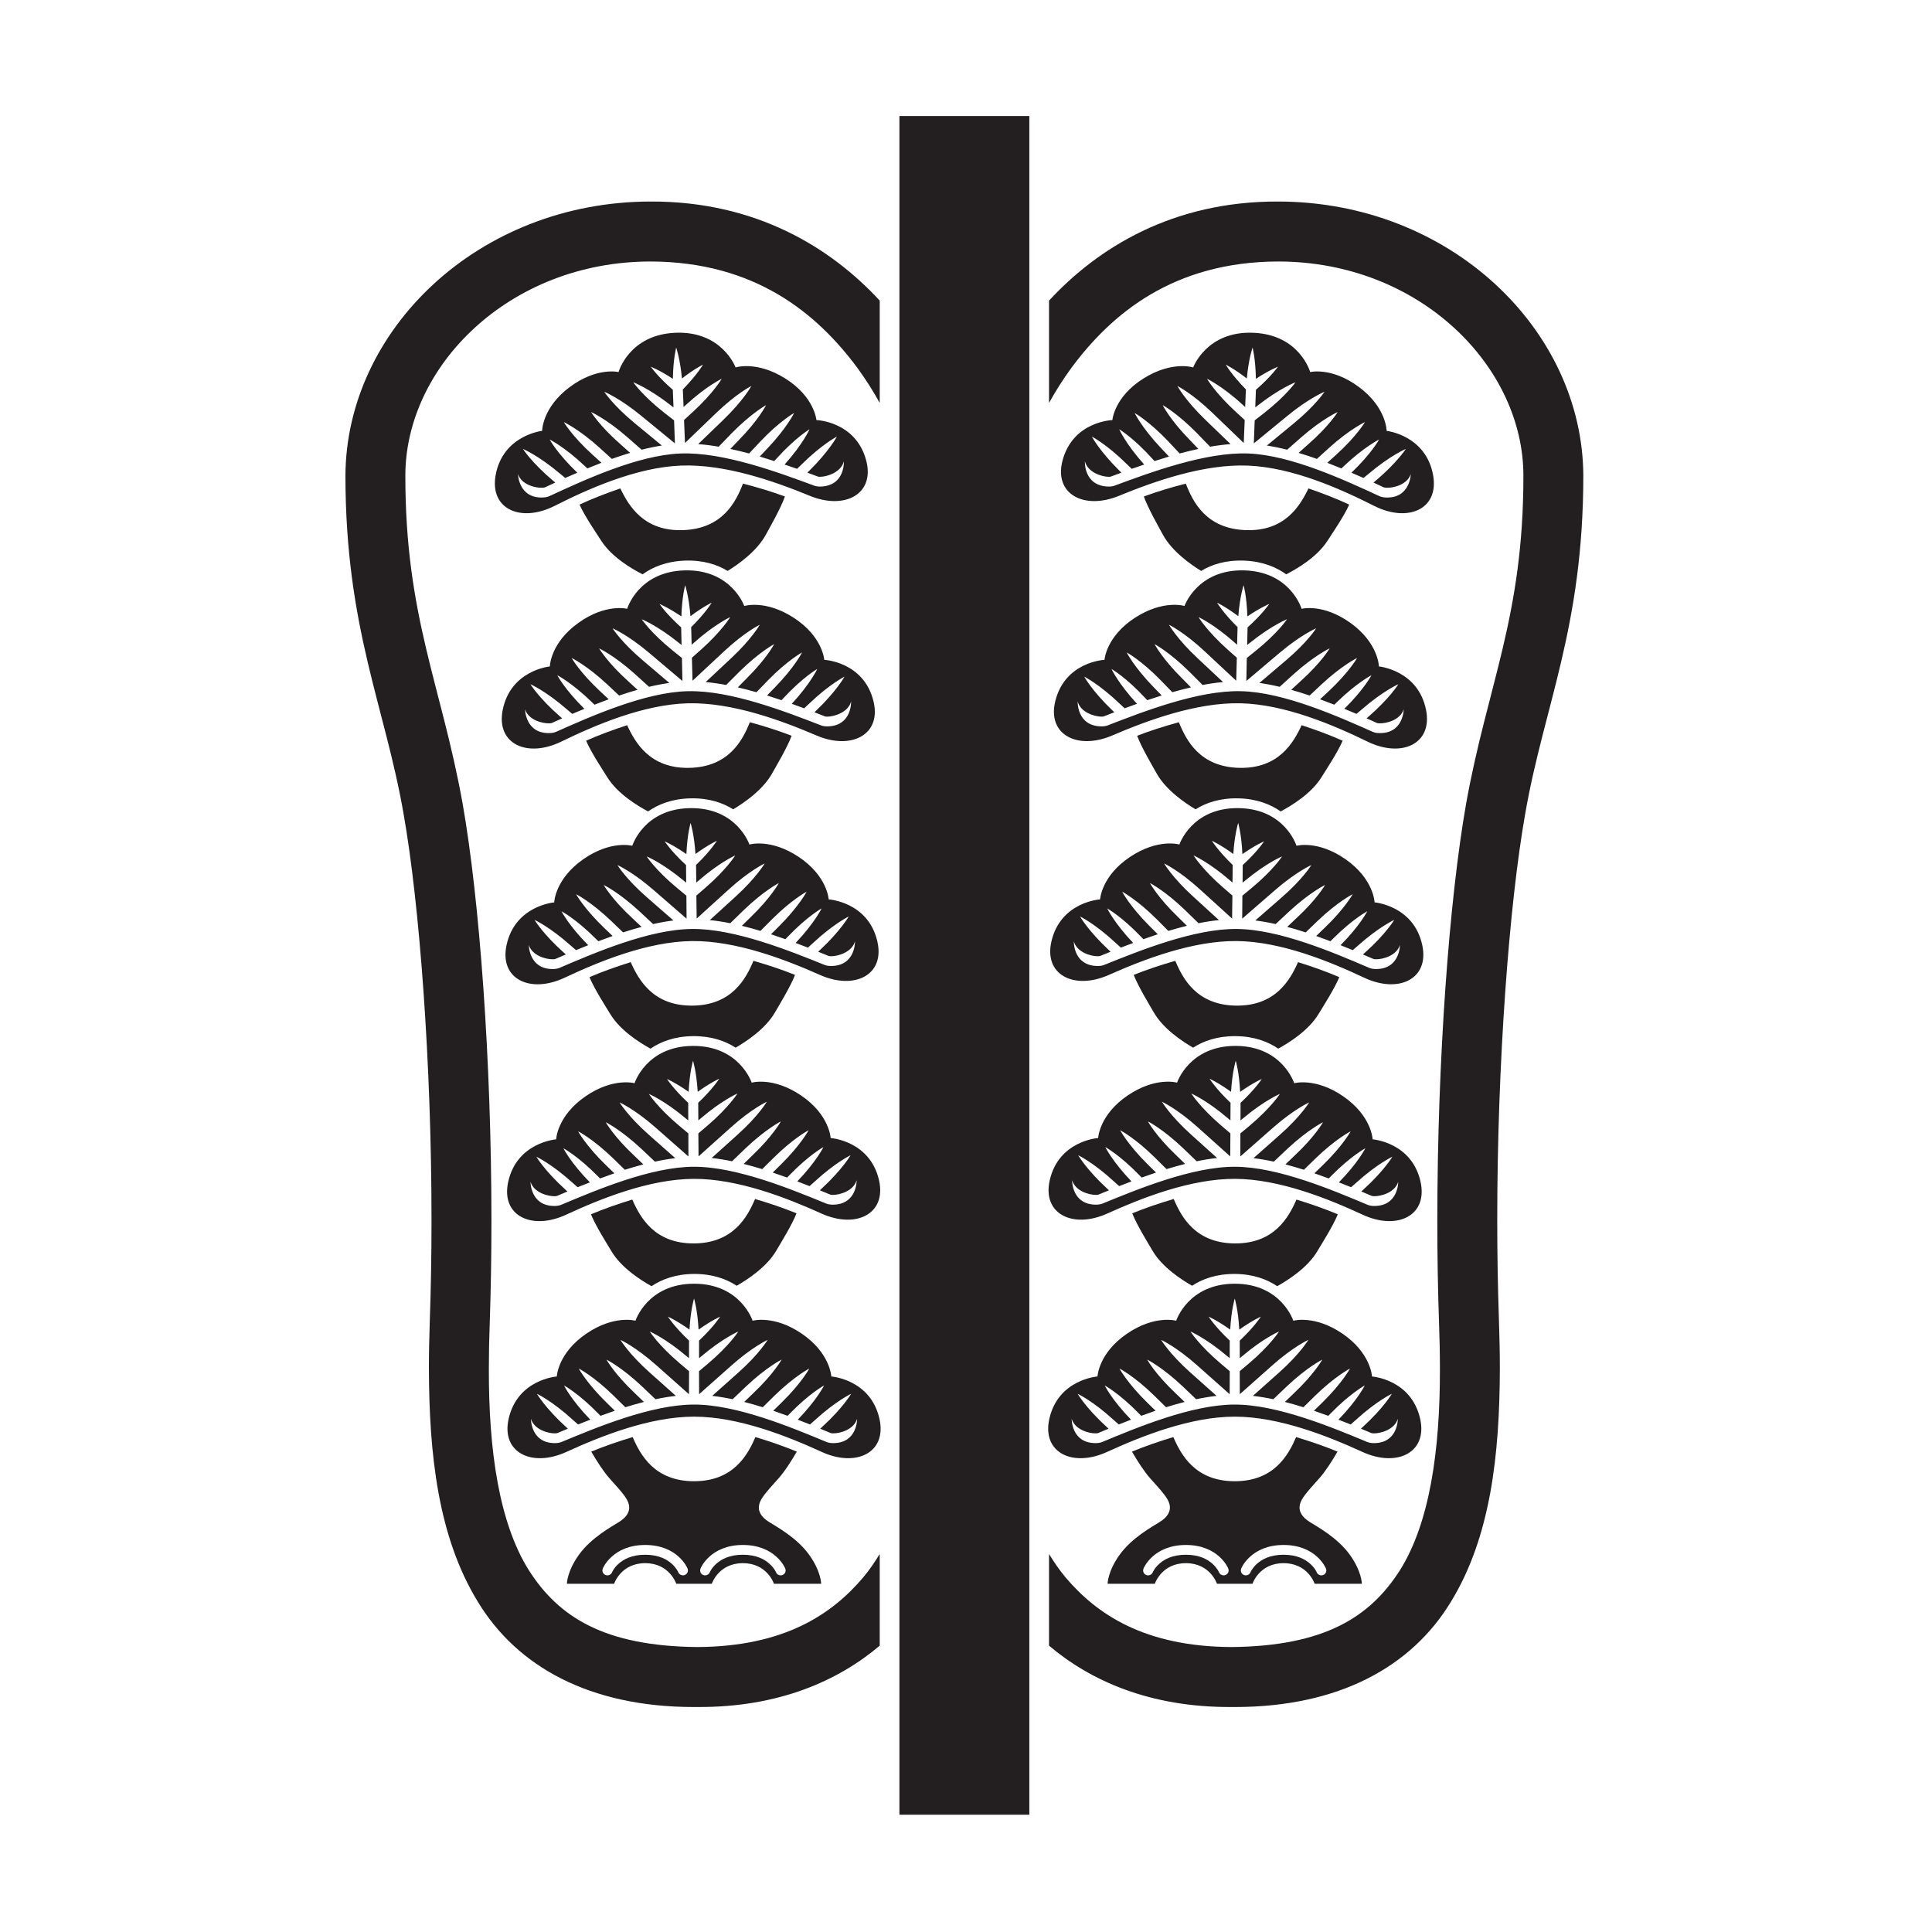 <?xml version="1.0" encoding="UTF-8" standalone="no"?>
<!-- Created with Inkscape (http://www.inkscape.org/) -->

<svg
   version="1.1"
   id="svg59128"
   width="793.701"
   height="793.701"
   viewBox="0 0 793.701 793.701"
   sodipodi:docname="Nakatsu Uchiwa.svg"
   inkscape:version="1.2 (dc2aeda, 2022-05-15)"
   xmlns:inkscape="http://www.inkscape.org/namespaces/inkscape"
   xmlns:sodipodi="http://sodipodi.sourceforge.net/DTD/sodipodi-0.dtd"
   xmlns="http://www.w3.org/2000/svg"
   xmlns:svg="http://www.w3.org/2000/svg">
  <defs
     id="defs59132">
    <clipPath
       clipPathUnits="userSpaceOnUse"
       id="clipPath59582">
      <path
         d="m -256.137,420.635 h 595.276 v -841.89 h -595.276 z"
         id="path59584"
         style="stroke-width:1" />
    </clipPath>
    <clipPath
       clipPathUnits="userSpaceOnUse"
       id="clipPath59588">
      <path
         d="m -232.757,565.785 h 595.276 v -841.89 h -595.276 z"
         id="path59590"
         style="stroke-width:1" />
    </clipPath>
    <clipPath
       clipPathUnits="userSpaceOnUse"
       id="clipPath59594">
      <path
         d="m -256.617,494.172 h 595.276 v -841.89 h -595.276 z"
         id="path59596"
         style="stroke-width:1" />
    </clipPath>
    <clipPath
       clipPathUnits="userSpaceOnUse"
       id="clipPath59600">
      <path
         d="m -271.057,215.624 h 595.276 v -841.89 h -595.276 z"
         id="path59602"
         style="stroke-width:1" />
    </clipPath>
    <clipPath
       clipPathUnits="userSpaceOnUse"
       id="clipPath59606">
      <path
         d="m -256.714,567.645 h 595.276 v -841.89 h -595.276 z"
         id="path59608"
         style="stroke-width:1" />
    </clipPath>
    <clipPath
       clipPathUnits="userSpaceOnUse"
       id="clipPath59612">
      <path
         d="m -226.655,445.801 h 595.276 v -841.89 h -595.276 z"
         id="path59614"
         style="stroke-width:1" />
    </clipPath>
    <clipPath
       clipPathUnits="userSpaceOnUse"
       id="clipPath59618">
      <path
         d="m -226.984,519.159 h 595.276 v -841.89 h -595.276 z"
         id="path59620"
         style="stroke-width:1" />
    </clipPath>
    <clipPath
       clipPathUnits="userSpaceOnUse"
       id="clipPath59624">
      <path
         d="m -255.046,346.808 h 595.276 v -841.89 h -595.276 z"
         id="path59626"
         style="stroke-width:1" />
    </clipPath>
    <clipPath
       clipPathUnits="userSpaceOnUse"
       id="clipPath59630">
      <path
         d="m -225.902,372.364 h 595.276 v -841.89 h -595.276 z"
         id="path59632"
         style="stroke-width:1" />
    </clipPath>
    <clipPath
       clipPathUnits="userSpaceOnUse"
       id="clipPath59636">
      <path
         d="m -252.945,272.914 h 595.276 v -841.89 h -595.276 z"
         id="path59638"
         style="stroke-width:1" />
    </clipPath>
    <clipPath
       clipPathUnits="userSpaceOnUse"
       id="clipPath59642">
      <path
         d="M -224.186,298.907 H 371.09 v -841.89 h -595.276 z"
         id="path59644"
         style="stroke-width:1" />
    </clipPath>
    <clipPath
       clipPathUnits="userSpaceOnUse"
       id="clipPath59648">
      <path
         d="m -323.22,247.154 h 595.276 v -841.89 h -595.276 z"
         id="path59650"
         style="stroke-width:1" />
    </clipPath>
    <clipPath
       clipPathUnits="userSpaceOnUse"
       id="clipPath59654">
      <path
         d="m -407.669,608.293 h 595.276 v -841.89 h -595.276 z"
         id="path59656"
         style="stroke-width:1" />
    </clipPath>
    <clipPath
       clipPathUnits="userSpaceOnUse"
       id="clipPath59660">
      <path
         d="m -423.31,567.645 h 595.276 v -841.89 H -423.31 Z"
         id="path59662"
         style="stroke-width:1" />
    </clipPath>
    <clipPath
       clipPathUnits="userSpaceOnUse"
       id="clipPath59666">
      <path
         d="m -367.3,519.159 h 595.276 v -841.89 h -595.276 z"
         id="path59668"
         style="stroke-width:1" />
    </clipPath>
    <clipPath
       clipPathUnits="userSpaceOnUse"
       id="clipPath59672">
      <path
         d="m -423.415,494.577 h 595.276 v -841.89 h -595.276 z"
         id="path59674"
         style="stroke-width:1" />
    </clipPath>
    <clipPath
       clipPathUnits="userSpaceOnUse"
       id="clipPath59678">
      <path
         d="m -423.888,421.573 h 595.276 v -841.89 H -423.888 Z"
         id="path59680"
         style="stroke-width:1" />
    </clipPath>
    <clipPath
       clipPathUnits="userSpaceOnUse"
       id="clipPath59684">
      <path
         d="m -367.621,445.801 h 595.276 v -841.89 h -595.276 z"
         id="path59686"
         style="stroke-width:1" />
    </clipPath>
    <clipPath
       clipPathUnits="userSpaceOnUse"
       id="clipPath59690">
      <path
         d="m -424.954,348.873 h 595.276 v -841.89 h -595.276 z"
         id="path59692"
         style="stroke-width:1" />
    </clipPath>
    <clipPath
       clipPathUnits="userSpaceOnUse"
       id="clipPath59696">
      <path
         d="m -427.023,276.286 h 595.276 v -841.89 h -595.276 z"
         id="path59698"
         style="stroke-width:1" />
    </clipPath>
    <clipPath
       clipPathUnits="userSpaceOnUse"
       id="clipPath59702">
      <path
         d="m -368.374,372.364 h 595.276 v -841.89 h -595.276 z"
         id="path59704"
         style="stroke-width:1" />
    </clipPath>
    <clipPath
       clipPathUnits="userSpaceOnUse"
       id="clipPath59708">
      <path
         d="m -370.09,298.907 h 595.276 v -841.89 h -595.276 z"
         id="path59710"
         style="stroke-width:1" />
    </clipPath>
  </defs>
  <sodipodi:namedview
     id="namedview59130"
     pagecolor="#ffffff"
     bordercolor="#000000"
     borderopacity="0.25"
     inkscape:showpageshadow="2"
     inkscape:pageopacity="0.0"
     inkscape:pagecheckerboard="0"
     inkscape:deskcolor="#d1d1d1"
     showgrid="false"
     inkscape:zoom="0.21024124"
     inkscape:cx="-470.88764"
     inkscape:cy="561.26002"
     inkscape:window-width="1419"
     inkscape:window-height="456"
     inkscape:window-x="0"
     inkscape:window-y="25"
     inkscape:window-maximized="0"
     inkscape:current-layer="svg59128">
    <inkscape:page
       x="0"
       y="0"
       id="page59134"
       width="793.701"
       height="793.701" />
  </sodipodi:namedview>
  <path
     d="m 361.409,123.499 c -20.055,-21.7 -50.767,-40.831 -94.073,-40.708 -70.907,0.059 -125.18,52.847 -125.426,112.657 0.032,62.58 16.217,94.608 23.902,138.972 6.511,36.858 11.481,102.332 11.46,166.97 0,13.836 -0.224,27.653 -0.705,41.177 -0.224,6.586 -0.364,13.138 -0.364,19.623 0.086,35.538 3.806,69.249 20.097,95.84 16.089,26.581 45.893,43.248 88.803,43.248 0.46,0 0.93,-0.006 1.39,-0.006 33.46,0.188 57.941,-10.825 74.916,-25.208 v -37.656 c -1.988,3.244 -4.18,6.506 -6.82,9.654 -12.743,15.02 -32.295,28.393 -68.096,28.574 -38.292,-0.364 -57,-12.358 -69.24,-31.561 -12.208,-19.461 -16.516,-49.133 -16.42,-82.885 0,-6.139 0.128,-12.391 0.363,-18.751 0.471,-13.838 0.696,-27.95 0.696,-42.049 -0.011,-65.986 -4.907,-131.922 -11.835,-171.246 -8.733,-48.683 -23.57,-76.868 -23.529,-134.696 -0.021,-22.117 10.349,-44.074 28.308,-60.612 17.928,-16.516 43.199,-27.409 72.5,-27.409 42.922,0.133 68.364,21.396 84.912,43.733 3.581,4.907 6.553,9.658 9.161,14.378 z"
     style="fill:#231f20;fill-opacity:1;fill-rule:nonzero;stroke:none"
     id="path59148" />
  <path
     d="m 310.342,590.381 c 0.065,-0.156 -0.075,0.159 0,0 m 11.085,56.677 c -1.048,0.391 -2.233,-0.122 -2.64,-1.164 0,0 -0.63,-1.652 -2.672,-3.464 -2.03,-1.822 -5.334,-3.705 -10.925,-3.716 -5.603,0.011 -8.884,1.894 -10.937,3.716 -1.016,0.904 -1.688,1.823 -2.116,2.484 -0.418,0.664 -0.524,0.98 -0.535,0.98 -0.311,0.807 -1.1,1.294 -1.925,1.294 -0.244,0 -0.491,-0.044 -0.726,-0.13 -1.058,-0.401 -1.582,-1.56 -1.186,-2.592 0.042,-0.314 4.093,-9.78 17.425,-9.76 13.32,-0.02 17.383,9.446 17.424,9.76 0.407,1.022 -0.117,2.191 -1.187,2.592 m -40.13,0 c -0.246,0.086 -0.492,0.13 -0.738,0.13 -0.824,0 -1.604,-0.487 -1.925,-1.294 -0.011,0 -0.107,-0.316 -0.523,-0.98 -0.437,-0.661 -1.112,-1.58 -2.128,-2.484 -2.052,-1.822 -5.333,-3.705 -10.934,-3.716 -5.592,0.011 -8.895,1.894 -10.927,3.716 -2.031,1.812 -2.661,3.464 -2.661,3.464 -0.418,1.042 -1.604,1.555 -2.651,1.164 -1.059,-0.401 -1.593,-1.57 -1.188,-2.592 0.044,-0.314 4.107,-9.78 17.427,-9.76 13.329,-0.02 17.381,9.446 17.434,9.76 0.396,1.032 -0.14,2.191 -1.186,2.592 m 51.024,-8.445 c -5.012,-6.912 -13.224,-11.368 -16.42,-13.377 -3.186,-2.006 -4.671,-4.404 -3.987,-7.243 0.588,-2.459 2.853,-5.013 7.868,-10.588 2.555,-2.833 5.388,-7.308 7.568,-11.051 -5.292,-2.2 -11.107,-4.2 -17.008,-5.973 -3.196,7.36 -9.032,18.136 -25.219,18.136 -16.194,0 -22.032,-10.776 -25.218,-18.136 -0.036,-0.079 -0.02,-0.039 -0.004,0 -5.898,1.776 -11.724,3.773 -17.003,5.973 2.18,3.743 5.013,8.218 7.557,11.051 5.026,5.575 7.28,8.129 7.868,10.588 0.686,2.839 -0.79,5.237 -3.986,7.243 -3.198,2.009 -11.407,6.465 -16.42,13.377 -5.024,6.911 -5.024,12.039 -5.024,12.039 h 19.392 c 0,0 2.736,-8.474 12.774,-8.474 10.027,0 12.763,8.474 12.763,8.474 h 14.592 c 0,0 2.737,-8.474 12.776,-8.474 10.027,0 12.764,8.474 12.764,8.474 h 19.392 c 0,0 0,-5.128 -5.025,-12.039"
     style="fill:#231f20;fill-opacity:1;fill-rule:nonzero;stroke:none"
     id="path59152" />
  <path
     d="m 342.285,592.86 c -0.931,0 -1.797,-0.107 -2.651,-0.432 -14.357,-5.972 -36.956,-15.437 -54.51,-15.407 -17.553,-0.03 -40.163,9.435 -54.519,15.407 -0.856,0.325 -1.71,0.432 -2.652,0.432 -9.994,0 -9.824,-9.979 -9.824,-9.979 1.348,4.474 7.056,5.992 9.824,5.971 0.567,0.011 0.995,-0.091 1.059,-0.135 1.357,-0.554 2.779,-1.164 4.276,-1.784 l -0.759,-0.701 c -8.628,-7.867 -11.952,-13.635 -11.952,-13.635 0,0 6.19,2.88 14.752,10.7 l 2.15,1.904 c 1.592,-0.648 3.345,-1.31 5.034,-1.969 -7.953,-8.213 -10.817,-14.063 -10.817,-14.063 0,0 5.996,3.24 14.079,11.538 l 0.918,0.94 c 1.926,-0.711 3.903,-1.412 5.891,-2.092 l -3.356,-3.286 c -8.351,-8.161 -11.461,-14.042 -11.461,-14.042 0,0 6.073,3.094 14.357,11.193 l 4.777,4.703 c 2.514,-0.787 5.079,-1.518 7.623,-2.175 l -3.677,-3.544 c -8.499,-8.013 -11.706,-13.853 -11.706,-13.853 0,0 6.115,3.002 14.55,10.957 l 5.592,5.328 c 2.81,-0.599 5.612,-1.064 8.369,-1.391 l -10.668,-9.512 c -8.724,-7.761 -12.112,-13.492 -12.112,-13.492 0,0 6.211,2.807 14.869,10.52 l 13.299,11.814 c 0,-2.098 0.032,-5.486 0.032,-9.456 l -3.699,-3.128 c -8.925,-7.552 -12.444,-13.175 -12.444,-13.175 0,0 6.298,2.656 15.148,10.153 l 0.973,0.808 c 0,-2.185 0.011,-4.434 0.011,-6.669 0,-0.183 0.021,-0.365 0.021,-0.541 -6.18,-5.822 -8.681,-9.855 -8.681,-9.855 0,0 3.421,1.479 8.852,5.323 0.46,-8.296 1.871,-12.763 1.871,-12.763 0,0 1.4,4.467 1.86,12.763 5.43,-3.844 8.852,-5.323 8.852,-5.323 0,0 -2.502,4.033 -8.67,9.855 0,0.176 0.01,0.358 0.01,0.541 0,2.235 0.01,4.484 0.01,6.669 l 0.975,-0.808 c 8.849,-7.497 15.148,-10.153 15.148,-10.153 0,0 -3.519,5.623 -12.433,13.175 l -3.71,3.128 c 0,3.97 0.032,7.358 0.032,9.456 l 13.299,-11.814 c 8.659,-7.713 14.871,-10.52 14.871,-10.52 0,0 -3.379,5.731 -12.112,13.492 l -10.659,9.512 c 2.757,0.327 5.559,0.792 8.371,1.391 l 5.59,-5.328 c 8.435,-7.955 14.539,-10.957 14.539,-10.957 0,0 -3.207,5.84 -11.695,13.853 l -3.677,3.544 c 2.544,0.657 5.109,1.388 7.611,2.175 l 4.778,-4.703 c 8.286,-8.099 14.358,-11.193 14.358,-11.193 0,0 -3.111,5.881 -11.45,14.042 l -3.368,3.286 c 1.999,0.68 3.978,1.381 5.891,2.092 l 0.931,-0.94 c 8.069,-8.298 14.066,-11.538 14.066,-11.538 0,0 -2.864,5.85 -10.817,14.063 1.689,0.659 3.441,1.321 5.035,1.969 l 2.149,-1.904 c 8.572,-7.82 14.752,-10.7 14.752,-10.7 0,0 -3.325,5.768 -11.952,13.635 l -0.748,0.701 c 1.485,0.62 2.919,1.23 4.265,1.784 0.064,0.044 0.503,0.146 1.059,0.135 2.768,0.021 8.476,-1.497 9.824,-5.971 0,0 0.171,9.979 -9.824,9.979 m 19.007,-9.979 c -3.646,-16.272 -19.788,-17.393 -19.788,-17.393 0,0 -0.395,-9.6 -12.143,-17.607 -11.46,-7.805 -20.184,-5.297 -20.184,-5.297 0,0 -4.896,-15.211 -24.053,-15.211 -19.156,0 -24.063,15.211 -24.063,15.211 0,0 -8.722,-2.508 -20.184,5.297 -11.748,8.007 -12.144,17.607 -12.144,17.607 0,0 -16.13,1.121 -19.786,17.393 -3.122,13.935 9.589,20.064 23.721,13.596 14.143,-6.466 34.208,-14.489 52.456,-14.489 18.238,0 38.314,8.023 52.446,14.489 14.143,6.468 26.843,0.339 23.722,-13.596"
     style="fill:#231f20;fill-opacity:1;fill-rule:nonzero;stroke:none"
     id="path59156" />
  <path
     d="m 342.156,494.896 c -0.94,0 -1.796,-0.096 -2.661,-0.421 -14.379,-5.896 -37.031,-15.262 -54.584,-15.15 -17.553,0.052 -40.109,9.631 -54.435,15.662 -0.865,0.336 -1.721,0.442 -2.661,0.448 -9.985,0.042 -9.868,-9.938 -9.868,-9.938 1.369,4.475 7.088,5.962 9.857,5.93 0.556,0.005 0.994,-0.091 1.058,-0.135 1.348,-0.571 2.78,-1.185 4.266,-1.805 l -0.76,-0.695 c -8.669,-7.836 -12.016,-13.589 -12.016,-13.589 0,0 6.202,2.86 14.796,10.633 l 2.159,1.891 c 1.593,-0.646 3.347,-1.32 5.036,-1.987 -7.996,-8.172 -10.893,-14.016 -10.893,-14.016 0,0 6.017,3.213 14.132,11.472 l 0.93,0.935 c 1.914,-0.722 3.891,-1.428 5.879,-2.118 l -3.377,-3.27 c -8.382,-8.12 -11.524,-13.983 -11.524,-13.983 0,0 6.093,3.068 14.409,11.123 l 4.8,4.677 c 2.503,-0.792 5.068,-1.539 7.612,-2.208 l -3.7,-3.527 c -8.529,-7.97 -11.759,-13.796 -11.759,-13.796 0,0 6.115,2.976 14.592,10.888 l 5.612,5.302 c 2.812,-0.615 5.614,-1.096 8.372,-1.427 l -10.713,-9.467 c -8.765,-7.724 -12.175,-13.432 -12.175,-13.432 0,0 6.222,2.768 14.923,10.446 l 13.353,11.752 c -0.012,-2.094 0,-5.49 -0.023,-9.46 l -3.709,-3.104 c -8.958,-7.516 -12.506,-13.123 -12.506,-13.123 0,0 6.305,2.631 15.199,10.091 l 0.974,0.797 c -0.011,-2.183 -0.011,-4.437 -0.022,-6.667 0,-0.18 0.022,-0.362 0.022,-0.544 -6.211,-5.794 -8.723,-9.813 -8.723,-9.813 0,0 3.431,1.464 8.872,5.279 0.428,-8.294 1.808,-12.774 1.808,-12.774 0,0 1.421,4.47 1.923,12.759 5.41,-3.876 8.83,-5.365 8.83,-5.365 0,0 -2.49,4.044 -8.628,9.893 0,0.183 0.012,0.363 0.012,0.544 0.011,2.229 0.043,4.485 0.043,6.667 l 0.973,-0.807 c 8.819,-7.541 15.095,-10.232 15.095,-10.232 0,0 -3.485,5.64 -12.369,13.24 l -3.688,3.137 c 0.021,3.972 0.064,7.366 0.074,9.462 l 13.235,-11.878 c 8.628,-7.756 14.827,-10.589 14.827,-10.589 0,0 -3.355,5.743 -12.047,13.549 l -10.616,9.563 c 2.757,0.311 5.559,0.765 8.371,1.355 l 5.569,-5.358 c 8.392,-7.989 14.485,-11.025 14.485,-11.025 0,0 -3.174,5.856 -11.63,13.905 l -3.656,3.566 c 2.544,0.644 5.11,1.365 7.621,2.133 l 4.759,-4.719 c 8.24,-8.136 14.302,-11.262 14.302,-11.262 0,0 -3.089,5.894 -11.385,14.09 l -3.347,3.302 c 2,0.674 3.978,1.365 5.902,2.062 l 0.92,-0.945 c 8.038,-8.333 14.013,-11.599 14.013,-11.599 0,0 -2.832,5.866 -10.753,14.112 1.7,0.656 3.453,1.311 5.045,1.946 l 2.139,-1.914 c 8.53,-7.857 14.709,-10.772 14.709,-10.772 0,0 -3.304,5.784 -11.887,13.702 l -0.758,0.7 c 1.496,0.609 2.928,1.213 4.285,1.762 0.064,0.046 0.493,0.139 1.059,0.128 2.769,0.006 8.466,-1.533 9.792,-6.017 0,0 0.225,9.979 -9.771,10.028 m 18.955,-10.071 c -3.732,-16.254 -19.864,-17.296 -19.864,-17.296 0,0 -0.438,-9.6 -12.23,-17.552 -11.501,-7.753 -20.214,-5.204 -20.214,-5.204 0,0 -4.971,-15.18 -24.128,-15.093 -19.156,0.091 -23.988,15.325 -23.988,15.325 0,0 -8.735,-2.47 -20.151,5.388 -11.716,8.066 -12.058,17.67 -12.058,17.67 0,0 -16.132,1.193 -19.703,17.478 -3.067,13.951 9.675,20.03 23.775,13.486 14.112,-6.532 34.145,-14.647 52.382,-14.73 18.249,-0.086 38.357,7.836 52.521,14.238 14.175,6.402 26.842,0.21 23.658,-13.71"
     style="fill:#231f20;fill-opacity:1;fill-rule:nonzero;stroke:none"
     id="path59160" />
  <path
     d="m 302.646,528.211 c 4.34,-2.469 12.295,-7.643 16.239,-14.377 1.913,-3.276 6.446,-10.568 8.348,-15.374 -5.302,-2.176 -11.128,-4.148 -17.04,-5.889 -0.064,0.153 0.065,-0.163 0,0 -3.154,7.369 -8.936,18.176 -25.132,18.252 -16.186,0.076 -22.076,-10.675 -25.304,-18.019 -0.064,-0.158 0.064,0.156 0,0 -5.89,1.803 -11.706,3.834 -16.976,6.052 1.934,4.795 6.542,12.043 8.488,15.298 4.02,6.718 12.037,11.812 16.398,14.234 4.191,-2.808 9.858,-4.977 17.447,-5.032 7.6,-0.02 13.319,2.082 17.532,4.855"
     style="fill:#231f20;fill-opacity:1;fill-rule:nonzero;stroke:none"
     id="path59164" />
  <path
     d="m 341.516,396.846 c -0.941,0.011 -1.797,-0.081 -2.663,-0.401 -14.421,-5.81 -37.126,-15.031 -54.68,-14.806 -17.553,0.16 -40.045,9.867 -54.337,15.992 -0.856,0.343 -1.71,0.455 -2.652,0.466 -9.984,0.106 -9.93,-9.874 -9.93,-9.874 1.4,4.459 7.129,5.912 9.888,5.864 0.566,0.006 0.994,-0.102 1.058,-0.144 1.347,-0.577 2.768,-1.197 4.255,-1.833 l -0.759,-0.689 c -8.713,-7.772 -12.101,-13.507 -12.101,-13.507 0,0 6.211,2.816 14.869,10.54 l 2.16,1.876 c 1.592,-0.663 3.335,-1.343 5.024,-2.02 -8.049,-8.125 -10.978,-13.945 -10.978,-13.945 0,0 6.029,3.174 14.196,11.385 l 0.941,0.929 c 1.913,-0.733 3.88,-1.449 5.869,-2.153 l -3.4,-3.251 c -8.434,-8.07 -11.609,-13.918 -11.609,-13.918 0,0 6.104,3.03 14.473,11.037 l 4.832,4.649 c 2.502,-0.812 5.058,-1.576 7.602,-2.26 l -3.722,-3.501 c -8.582,-7.915 -11.853,-13.725 -11.853,-13.725 0,0 6.145,2.933 14.667,10.802 l 5.644,5.264 c 2.812,-0.63 5.601,-1.128 8.359,-1.48 l -10.765,-9.396 c -8.82,-7.67 -12.262,-13.364 -12.262,-13.364 0,0 6.244,2.743 14.988,10.36 l 13.427,11.668 c -0.022,-2.094 -0.033,-5.489 -0.076,-9.456 l -3.741,-3.089 c -9.001,-7.451 -12.582,-13.043 -12.582,-13.043 0,0 6.329,2.594 15.265,9.995 l 0.973,0.792 c -0.021,-2.181 -0.032,-4.436 -0.053,-6.665 0,-0.182 0.01,-0.363 0.01,-0.54 -6.242,-5.756 -8.786,-9.759 -8.786,-9.759 0,0 3.442,1.443 8.914,5.227 0.364,-8.302 1.722,-12.786 1.722,-12.786 0,0 1.454,4.454 2.009,12.743 5.377,-3.901 8.788,-5.42 8.788,-5.42 0,0 -2.459,4.063 -8.563,9.953 0,0.176 0.022,0.352 0.022,0.534 0.021,2.234 0.064,4.489 0.085,6.67 l 0.963,-0.812 c 8.765,-7.601 15.03,-10.326 15.03,-10.326 0,0 -3.454,5.666 -12.294,13.314 l -3.667,3.164 c 0.043,3.971 0.107,7.36 0.128,9.456 l 13.171,-11.957 c 8.584,-7.804 14.764,-10.68 14.764,-10.68 0,0 -3.324,5.767 -11.963,13.625 l -10.563,9.632 c 2.759,0.288 5.57,0.726 8.382,1.292 l 5.538,-5.386 c 8.348,-8.044 14.42,-11.119 14.42,-11.119 0,0 -3.142,5.881 -11.545,13.984 l -3.644,3.58 c 2.555,0.632 5.129,1.336 7.643,2.095 l 4.725,-4.756 c 8.199,-8.184 14.239,-11.343 14.239,-11.343 0,0 -3.058,5.912 -11.3,14.164 l -3.324,3.315 c 1.998,0.662 3.976,1.342 5.901,2.03 l 0.919,-0.95 c 7.985,-8.382 13.95,-11.69 13.95,-11.69 0,0 -2.801,5.886 -10.668,14.18 1.699,0.642 3.452,1.283 5.056,1.914 l 2.128,-1.924 c 8.487,-7.911 14.634,-10.862 14.634,-10.862 0,0 -3.26,5.806 -11.802,13.77 l -0.748,0.705 c 1.496,0.599 2.939,1.197 4.298,1.743 0.064,0.037 0.492,0.128 1.058,0.112 2.768,-0.006 8.456,-1.587 9.76,-6.078 0,0 0.278,9.979 -9.717,10.087 m 18.889,-10.183 c -3.816,-16.233 -19.97,-17.174 -19.97,-17.174 0,0 -0.502,-9.594 -12.336,-17.472 -11.546,-7.682 -20.235,-5.079 -20.235,-5.079 0,0 -5.068,-15.159 -24.225,-14.944 -19.157,0.204 -23.893,15.468 -23.893,15.468 0,0 -8.755,-2.416 -20.119,5.517 -11.672,8.135 -11.951,17.734 -11.951,17.734 0,0 -16.132,1.305 -19.594,17.606 -2.972,13.972 9.792,19.966 23.86,13.343 14.068,-6.623 34.048,-14.86 52.295,-15.059 18.239,-0.197 38.4,7.603 52.607,13.915 14.207,6.319 26.843,0.043 23.561,-13.855"
     style="fill:#231f20;fill-opacity:1;fill-rule:nonzero;stroke:none"
     id="path59168" />
  <path
     d="m 302.207,430.401 c 4.341,-2.489 12.251,-7.713 16.153,-14.469 1.903,-3.286 6.382,-10.604 8.254,-15.427 -5.303,-2.143 -11.151,-4.083 -17.072,-5.787 -0.066,0.155 0.064,-0.154 0,0 -3.112,7.391 -8.831,18.232 -25.016,18.41 -16.196,0.174 -22.151,-10.536 -25.422,-17.859 -0.064,-0.155 0.075,0.16 0,0 -5.88,1.839 -11.684,3.9 -16.933,6.159 1.967,4.782 6.607,12 8.585,15.241 4.062,6.693 12.112,11.74 16.484,14.133 4.168,-2.833 9.812,-5.04 17.414,-5.141 7.601,-0.065 13.33,1.997 17.553,4.74"
     style="fill:#231f20;fill-opacity:1;fill-rule:nonzero;stroke:none"
     id="path59172" />
  <path
     d="m 340.061,298.411 c -0.929,0.021 -1.796,-0.059 -2.661,-0.368 -14.496,-5.619 -37.32,-14.54 -54.863,-14.085 -17.553,0.39 -39.928,10.396 -54.134,16.704 -0.844,0.357 -1.7,0.481 -2.64,0.501 -9.986,0.247 -10.06,-9.737 -10.06,-9.737 1.453,4.446 7.194,5.82 9.964,5.734 0.565,-0.005 0.993,-0.112 1.057,-0.156 1.337,-0.592 2.748,-1.238 4.223,-1.892 l -0.77,-0.682 c -8.809,-7.656 -12.272,-13.343 -12.272,-13.343 0,0 6.254,2.737 15.008,10.344 l 2.182,1.848 c 1.581,-0.683 3.325,-1.384 4.992,-2.089 -8.146,-8.018 -11.15,-13.796 -11.15,-13.796 0,0 6.072,3.094 14.347,11.193 l 0.951,0.913 c 1.892,-0.748 3.858,-1.502 5.826,-2.224 l -3.432,-3.206 c -8.541,-7.959 -11.79,-13.759 -11.79,-13.759 0,0 6.146,2.94 14.622,10.84 l 4.886,4.587 c 2.492,-0.846 5.036,-1.642 7.569,-2.358 l -3.763,-3.458 c -8.692,-7.799 -12.037,-13.566 -12.037,-13.566 0,0 6.179,2.855 14.805,10.606 l 5.72,5.194 c 2.802,-0.673 5.591,-1.202 8.339,-1.593 l -10.893,-9.257 c -8.916,-7.547 -12.434,-13.192 -12.434,-13.192 0,0 6.276,2.657 15.116,10.156 l 13.587,11.492 c -0.054,-2.096 -0.107,-5.484 -0.203,-9.456 l -3.773,-3.035 c -9.097,-7.34 -12.753,-12.877 -12.753,-12.877 0,0 6.349,2.501 15.382,9.793 l 0.995,0.78 c -0.054,-2.181 -0.098,-4.437 -0.151,-6.667 0,-0.181 0.012,-0.368 0,-0.538 -6.307,-5.678 -8.904,-9.643 -8.904,-9.643 0,0 3.452,1.389 8.98,5.104 0.256,-8.3 1.56,-12.801 1.56,-12.801 0,0 1.508,4.426 2.171,12.71 5.324,-3.976 8.722,-5.537 8.722,-5.537 0,0 -2.405,4.095 -8.444,10.06 0.011,0.181 0.031,0.363 0.031,0.544 0.053,2.235 0.119,4.48 0.172,6.665 l 0.951,-0.828 c 8.67,-7.712 14.902,-10.518 14.902,-10.518 0,0 -3.389,5.708 -12.122,13.48 l -3.624,3.206 c 0.096,3.967 0.202,7.36 0.257,9.456 l 13.008,-12.133 c 8.479,-7.916 14.615,-10.867 14.615,-10.867 0,0 -3.239,5.806 -11.78,13.775 l -10.435,9.765 c 2.768,0.262 5.581,0.658 8.403,1.192 l 5.462,-5.462 c 8.243,-8.152 14.272,-11.306 14.272,-11.306 0,0 -3.057,5.918 -11.364,14.127 l -3.581,3.64 c 2.555,0.588 5.143,1.261 7.665,1.984 l 4.66,-4.816 c 8.083,-8.296 14.08,-11.536 14.08,-11.536 0,0 -2.961,5.955 -11.106,14.315 l -3.283,3.368 c 2.011,0.63 3.999,1.282 5.933,1.946 l 0.91,-0.962 c 7.866,-8.49 13.789,-11.867 13.789,-11.867 0,0 -2.725,5.912 -10.476,14.315 1.7,0.62 3.475,1.24 5.077,1.849 l 2.107,-1.956 c 8.38,-8.019 14.484,-11.055 14.484,-11.055 0,0 -3.185,5.848 -11.609,13.919 l -0.747,0.721 c 1.505,0.584 2.949,1.16 4.317,1.684 0.066,0.043 0.503,0.13 1.059,0.107 2.769,-0.048 8.445,-1.699 9.684,-6.211 0,0 0.407,9.974 -9.588,10.215 m 18.761,-10.439 c -4.041,-16.174 -20.193,-16.901 -20.193,-16.901 0,0 -0.631,-9.595 -12.572,-17.308 -11.641,-7.536 -20.301,-4.811 -20.301,-4.811 0,0 -5.27,-15.094 -24.416,-14.634 -19.157,0.47 -23.689,15.789 -23.689,15.789 0,0 -8.787,-2.299 -20.044,5.784 -11.567,8.284 -11.716,17.895 -11.716,17.895 0,0 -16.11,1.508 -19.371,17.864 -2.78,14.004 10.069,19.83 24.041,13.02 13.983,-6.804 33.846,-15.308 52.093,-15.746 18.239,-0.438 38.496,7.098 52.778,13.223 14.293,6.125 26.854,-0.311 23.39,-14.175"
     style="fill:#231f20;fill-opacity:1;fill-rule:nonzero;stroke:none"
     id="path59176" />
  <path
     d="m 301.203,332.485 c 4.297,-2.555 12.143,-7.879 15.96,-14.688 1.86,-3.308 6.243,-10.684 8.049,-15.532 -5.333,-2.069 -11.204,-3.935 -17.146,-5.56 -0.064,0.161 0.064,-0.16 0,0 -3.015,7.429 -8.586,18.345 -24.78,18.741 -16.186,0.384 -22.279,-10.248 -25.646,-17.522 -0.074,-0.16 0.074,0.149 0,0 -5.858,1.909 -11.632,4.052 -16.858,6.377 2.03,4.752 6.777,11.909 8.786,15.132 4.159,6.637 12.262,11.572 16.678,13.913 4.125,-2.892 9.749,-5.18 17.34,-5.372 7.6,-0.172 13.35,1.816 17.617,4.511"
     style="fill:#231f20;fill-opacity:1;fill-rule:nonzero;stroke:none"
     id="path59180" />
  <path
     d="m 337.26,199.885 c -0.94,0.032 -1.805,-0.032 -2.672,-0.332 -14.581,-5.397 -37.545,-13.96 -55.076,-13.244 -17.542,0.663 -39.757,11.011 -53.878,17.537 -0.834,0.358 -1.69,0.496 -2.63,0.535 -9.985,0.395 -10.209,-9.584 -10.209,-9.584 1.519,4.425 7.291,5.713 10.048,5.58 0.567,-0.011 0.995,-0.123 1.059,-0.171 1.326,-0.609 2.737,-1.282 4.201,-1.957 l -0.78,-0.663 c -8.937,-7.525 -12.487,-13.158 -12.487,-13.158 0,0 6.298,2.64 15.17,10.112 l 2.213,1.817 c 1.571,-0.705 3.292,-1.432 4.96,-2.159 -8.275,-7.9 -11.363,-13.63 -11.363,-13.63 0,0 6.124,2.998 14.516,10.968 l 0.963,0.904 c 1.892,-0.78 3.837,-1.562 5.793,-2.315 l -3.485,-3.153 c -8.648,-7.826 -11.993,-13.576 -11.993,-13.576 0,0 6.189,2.848 14.784,10.614 l 4.96,4.512 c 2.469,-0.877 5.014,-1.721 7.525,-2.47 l -3.816,-3.404 c -8.797,-7.671 -12.229,-13.379 -12.229,-13.379 0,0 6.221,2.763 14.956,10.38 l 5.804,5.104 c 2.78,-0.711 5.558,-1.288 8.306,-1.716 l -11.032,-9.092 c -9.022,-7.413 -12.636,-13.004 -12.636,-13.004 0,0 6.318,2.56 15.276,9.925 l 13.759,11.284 c -0.086,-2.096 -0.192,-5.489 -0.342,-9.456 l -3.828,-2.972 c -9.203,-7.198 -12.946,-12.677 -12.946,-12.677 0,0 6.393,2.399 15.533,9.551 l 1.005,0.764 c -0.085,-2.186 -0.16,-4.431 -0.257,-6.659 0,-0.181 0.011,-0.369 0,-0.54 -6.402,-5.575 -9.054,-9.509 -9.054,-9.509 0,0 3.475,1.342 9.054,4.97 0.14,-8.31 1.359,-12.821 1.359,-12.821 0,0 1.581,4.404 2.372,12.677 5.27,-4.057 8.638,-5.67 8.638,-5.67 0,0 -2.352,4.132 -8.285,10.188 0,0.176 0.021,0.357 0.032,0.538 0.087,2.235 0.193,4.48 0.277,6.671 l 0.942,-0.844 c 8.552,-7.852 14.73,-10.749 14.73,-10.749 0,0 -3.292,5.757 -11.908,13.657 l -3.57,3.271 c 0.149,3.966 0.309,7.354 0.396,9.445 l 12.817,-12.331 c 8.36,-8.045 14.453,-11.092 14.453,-11.092 0,0 -3.153,5.854 -11.566,13.956 l -10.286,9.931 c 2.77,0.215 5.582,0.568 8.415,1.059 l 5.376,-5.548 c 8.115,-8.274 14.101,-11.524 14.101,-11.524 0,0 -2.972,5.965 -11.138,14.304 l -3.54,3.693 c 2.566,0.551 5.164,1.181 7.697,1.865 l 4.587,-4.885 c 7.964,-8.419 13.908,-11.749 13.908,-11.749 0,0 -2.876,5.998 -10.894,14.48 l -3.228,3.416 c 2.02,0.598 4.019,1.229 5.964,1.86 l 0.888,-0.974 c 7.751,-8.61 13.608,-12.089 13.608,-12.089 0,0 -2.629,5.964 -10.25,14.484 1.709,0.593 3.484,1.187 5.109,1.764 l 2.064,-1.983 c 8.263,-8.152 14.324,-11.272 14.324,-11.272 0,0 -3.1,5.89 -11.407,14.099 l -0.726,0.728 c 1.517,0.556 2.961,1.112 4.34,1.613 0.064,0.043 0.502,0.123 1.069,0.087 2.757,-0.087 8.412,-1.828 9.577,-6.351 0,0 0.567,9.964 -9.417,10.359 m 18.589,-10.723 c -4.285,-16.109 -20.449,-16.59 -20.449,-16.59 0,0 -0.78,-9.583 -12.839,-17.115 -11.748,-7.355 -20.365,-4.505 -20.365,-4.505 0,0 -5.505,-15.004 -24.641,-14.251 -19.145,0.755 -23.443,16.148 -23.443,16.148 0,0 -8.809,-2.16 -19.958,6.088 -11.428,8.461 -11.439,18.072 -11.439,18.072 0,0 -16.077,1.752 -19.092,18.152 -2.565,14.047 10.369,19.68 24.235,12.656 13.874,-7.023 33.609,-15.821 51.846,-16.543 18.237,-0.716 38.603,6.506 52.98,12.416 14.38,5.907 26.832,-0.726 23.165,-14.528"
     style="fill:#231f20;fill-opacity:1;fill-rule:nonzero;stroke:none"
     id="path59184" />
  <path
     d="m 298.915,234.543 c 4.267,-2.609 12.027,-8.06 15.736,-14.923 1.807,-3.341 6.083,-10.781 7.804,-15.656 -5.356,-1.989 -11.257,-3.757 -17.221,-5.292 -0.064,0.155 0.064,-0.165 0,0 -2.898,7.467 -8.307,18.479 -24.492,19.108 -16.175,0.643 -22.428,-9.904 -25.903,-17.13 -0.085,-0.15 0.064,0.154 0,0 -5.825,2.004 -11.577,4.233 -16.761,6.644 2.105,4.72 6.958,11.797 9.01,14.988 4.255,6.58 12.444,11.39 16.892,13.661 4.083,-2.951 9.663,-5.323 17.252,-5.633 7.592,-0.283 13.375,1.614 17.683,4.233"
     style="fill:#231f20;fill-opacity:1;fill-rule:nonzero;stroke:none"
     id="path59188" />
  <path
     d="m 422.867,47.669 h -53.365 v 697.849 h 53.365 z"
     style="fill:#231f20;fill-opacity:1;fill-rule:nonzero;stroke:none;stroke-width:1.333"
     id="path59190" />
  <path
     d="m 430.96,165.538 c 2.619,-4.72 5.58,-9.472 9.161,-14.379 16.548,-22.337 41.991,-43.598 84.912,-43.732 29.3,0 54.572,10.892 72.511,27.41 17.948,16.536 28.317,38.494 28.296,60.612 0.042,57.827 -14.796,86.011 -23.528,134.695 -6.928,39.324 -11.824,105.259 -11.835,171.246 0,14.099 0.225,28.211 0.705,42.05 0.226,6.358 0.363,12.612 0.363,18.749 0.087,33.753 -4.211,63.425 -16.419,82.885 -12.25,19.204 -30.958,31.199 -69.25,31.563 -35.801,-0.183 -55.353,-13.555 -68.096,-28.575 -2.629,-3.149 -4.832,-6.409 -6.82,-9.655 v 37.658 c 16.975,14.382 41.456,25.394 74.916,25.208 0.47,0 0.93,0.005 1.389,0.005 42.911,0 72.715,-16.667 88.803,-43.248 16.292,-26.59 20.012,-60.301 20.097,-95.841 0,-6.484 -0.139,-13.036 -0.363,-19.623 -0.47,-13.522 -0.705,-27.34 -0.705,-41.176 -0.021,-64.638 4.948,-130.111 11.469,-166.97 7.676,-44.364 23.861,-76.392 23.893,-138.971 C 650.213,135.638 595.94,82.85 525.033,82.792 481.737,82.669 451.015,101.798 430.96,123.499 Z"
     style="fill:#231f20;fill-opacity:1;fill-rule:nonzero;stroke:none"
     id="path59194" />
  <path
     d="m 543.559,647.058 c -1.048,0.391 -2.235,-0.123 -2.64,-1.164 0,0 -0.632,-1.651 -2.673,-3.464 -2.032,-1.823 -5.335,-3.705 -10.926,-3.716 -5.601,0.011 -8.884,1.893 -10.936,3.716 -1.016,0.904 -1.688,1.823 -2.117,2.485 -0.416,0.664 -0.523,0.979 -0.533,0.979 -0.311,0.807 -1.102,1.295 -1.926,1.295 -0.245,0 -0.492,-0.046 -0.725,-0.131 -1.059,-0.401 -1.583,-1.56 -1.188,-2.591 0.043,-0.316 4.095,-9.781 17.425,-9.761 13.32,-0.02 17.382,9.445 17.426,9.761 0.405,1.02 -0.118,2.19 -1.187,2.591 m -40.132,0 c -0.245,0.085 -0.491,0.131 -0.736,0.131 -0.824,0 -1.604,-0.488 -1.925,-1.295 -0.011,0 -0.107,-0.315 -0.523,-0.979 -0.439,-0.662 -1.112,-1.581 -2.128,-2.485 -2.052,-1.823 -5.335,-3.705 -10.936,-3.716 -5.592,0.011 -8.895,1.893 -10.925,3.716 -2.031,1.813 -2.663,3.464 -2.663,3.464 -0.416,1.041 -1.602,1.555 -2.65,1.164 -1.059,-0.401 -1.592,-1.571 -1.187,-2.591 0.044,-0.316 4.105,-9.781 17.425,-9.761 13.331,-0.02 17.383,9.445 17.436,9.761 0.395,1.031 -0.14,2.19 -1.188,2.591 m 51.025,-8.445 c -5.014,-6.912 -13.224,-11.367 -16.421,-13.378 -3.185,-2.005 -4.671,-4.404 -3.987,-7.242 0.588,-2.459 2.855,-5.014 7.868,-10.588 2.555,-2.834 5.388,-7.308 7.568,-11.05 -5.29,-2.201 -11.106,-4.201 -17.006,-5.974 -3.198,7.36 -9.035,18.136 -25.22,18.136 -16.195,0 -22.031,-10.776 -25.218,-18.136 -0.036,-0.078 -0.02,-0.039 -0.004,0 -5.898,1.776 -11.723,3.773 -17.002,5.974 2.18,3.742 5.012,8.216 7.557,11.05 5.024,5.574 7.279,8.129 7.868,10.588 0.684,2.838 -0.792,5.237 -3.986,7.242 -3.198,2.011 -11.407,6.466 -16.422,13.378 -5.024,6.912 -5.024,12.038 -5.024,12.038 h 19.392 c 0,0 2.736,-8.473 12.775,-8.473 10.026,0 12.764,8.473 12.764,8.473 h 14.592 c 0,0 2.736,-8.473 12.774,-8.473 10.028,0 12.764,8.473 12.764,8.473 h 19.392 c 0,0 0,-5.126 -5.024,-12.038 m -21.978,-48.232 c 0.062,-0.156 -0.076,0.158 0,0"
     style="fill:#231f20;fill-opacity:1;fill-rule:nonzero;stroke:none"
     id="path59198" />
  <path
     d="m 564.414,592.86 c -0.929,0 -1.796,-0.107 -2.651,-0.432 -14.357,-5.972 -36.956,-15.437 -54.509,-15.407 -17.552,-0.03 -40.161,9.435 -54.52,15.407 -0.853,0.325 -1.709,0.432 -2.65,0.432 -9.995,0 -9.824,-9.979 -9.824,-9.979 1.348,4.474 7.056,5.992 9.824,5.971 0.568,0.011 0.994,-0.091 1.058,-0.135 1.358,-0.554 2.78,-1.164 4.276,-1.784 l -0.758,-0.701 c -8.627,-7.867 -11.952,-13.635 -11.952,-13.635 0,0 6.189,2.88 14.752,10.7 l 2.149,1.904 c 1.593,-0.648 3.345,-1.31 5.035,-1.969 -7.954,-8.213 -10.818,-14.063 -10.818,-14.063 0,0 5.998,3.24 14.078,11.538 l 0.921,0.94 c 1.923,-0.711 3.9,-1.412 5.889,-2.092 l -3.357,-3.286 c -8.349,-8.161 -11.46,-14.042 -11.46,-14.042 0,0 6.072,3.094 14.357,11.193 l 4.779,4.703 c 2.512,-0.787 5.077,-1.518 7.623,-2.175 l -3.678,-3.544 c -8.498,-8.013 -11.705,-13.853 -11.705,-13.853 0,0 6.113,3.002 14.548,10.957 l 5.591,5.328 c 2.81,-0.599 5.613,-1.064 8.37,-1.391 l -10.669,-9.512 c -8.723,-7.761 -12.112,-13.492 -12.112,-13.492 0,0 6.212,2.807 14.871,10.52 l 13.298,11.814 c 0,-2.098 0.032,-5.486 0.032,-9.456 l -3.7,-3.128 c -8.925,-7.552 -12.442,-13.175 -12.442,-13.175 0,0 6.297,2.656 15.149,10.153 l 0.972,0.808 c 0,-2.185 0.01,-4.434 0.01,-6.669 0,-0.183 0.022,-0.365 0.022,-0.541 -6.179,-5.822 -8.68,-9.855 -8.68,-9.855 0,0 3.42,1.479 8.852,5.323 0.458,-8.296 1.869,-12.763 1.869,-12.763 0,0 1.401,4.467 1.86,12.763 5.432,-3.844 8.852,-5.323 8.852,-5.323 0,0 -2.501,4.033 -8.669,9.855 0,0.176 0.01,0.358 0.01,0.541 0,2.235 0.011,4.484 0.011,6.669 l 0.972,-0.808 c 8.852,-7.497 15.149,-10.153 15.149,-10.153 0,0 -3.517,5.623 -12.434,13.175 l -3.708,3.128 c 0,3.97 0.032,7.358 0.032,9.456 l 13.297,-11.814 c 8.66,-7.713 14.871,-10.52 14.871,-10.52 0,0 -3.379,5.731 -12.111,13.492 l -10.66,9.512 c 2.759,0.327 5.559,0.792 8.372,1.391 l 5.591,-5.328 c 8.433,-7.955 14.537,-10.957 14.537,-10.957 0,0 -3.207,5.84 -11.695,13.853 l -3.677,3.544 c 2.544,0.657 5.111,1.388 7.612,2.175 l 4.779,-4.703 c 8.284,-8.099 14.357,-11.193 14.357,-11.193 0,0 -3.112,5.881 -11.449,14.042 l -3.368,3.286 c 1.998,0.68 3.977,1.381 5.889,2.092 l 0.931,-0.94 c 8.07,-8.298 14.068,-11.538 14.068,-11.538 0,0 -2.864,5.85 -10.819,14.063 1.691,0.659 3.443,1.321 5.035,1.969 l 2.149,-1.904 c 8.573,-7.82 14.752,-10.7 14.752,-10.7 0,0 -3.324,5.768 -11.952,13.635 l -0.747,0.701 c 1.486,0.62 2.918,1.23 4.266,1.784 0.064,0.044 0.501,0.146 1.057,0.135 2.769,0.021 8.477,-1.497 9.824,-5.971 0,0 0.172,9.979 -9.824,9.979 m 19.008,-9.979 c -3.647,-16.272 -19.788,-17.393 -19.788,-17.393 0,0 -0.396,-9.6 -12.144,-17.607 -11.46,-7.805 -20.183,-5.297 -20.183,-5.297 0,0 -4.896,-15.211 -24.053,-15.211 -19.156,0 -24.062,15.211 -24.062,15.211 0,0 -8.724,-2.508 -20.184,5.297 -11.748,8.007 -12.143,17.607 -12.143,17.607 0,0 -16.132,1.121 -19.788,17.393 -3.121,13.935 9.588,20.064 23.721,13.596 14.144,-6.466 34.208,-14.489 52.456,-14.489 18.239,0 38.313,8.023 52.447,14.489 14.142,6.468 26.842,0.339 23.721,-13.596"
     style="fill:#231f20;fill-opacity:1;fill-rule:nonzero;stroke:none"
     id="path59202" />
  <path
     d="m 564.553,495.435 c -0.94,-0.005 -1.796,-0.112 -2.651,-0.448 -14.336,-6.031 -36.892,-15.609 -54.445,-15.661 -17.552,-0.112 -40.205,9.252 -54.584,15.148 -0.865,0.325 -1.721,0.422 -2.661,0.422 -9.984,-0.049 -9.771,-10.029 -9.771,-10.029 1.326,4.484 7.024,6.024 9.792,6.019 0.567,0.01 0.995,-0.084 1.059,-0.128 1.357,-0.55 2.789,-1.154 4.287,-1.763 l -0.748,-0.7 c -8.595,-7.917 -11.888,-13.701 -11.888,-13.701 0,0 6.168,2.914 14.698,10.77 l 2.139,1.915 c 1.592,-0.636 3.356,-1.289 5.045,-1.945 -7.91,-8.248 -10.753,-14.112 -10.753,-14.112 0,0 5.985,3.265 14.024,11.598 l 0.92,0.946 c 1.913,-0.698 3.901,-1.388 5.891,-2.063 l -3.347,-3.301 c -8.296,-8.196 -11.384,-14.092 -11.384,-14.092 0,0 6.061,3.128 14.303,11.264 l 4.757,4.718 c 2.512,-0.769 5.077,-1.49 7.632,-2.133 l -3.667,-3.565 c -8.454,-8.05 -11.63,-13.907 -11.63,-13.907 0,0 6.093,3.037 14.485,11.027 l 5.569,5.357 c 2.812,-0.589 5.623,-1.045 8.381,-1.355 l -10.626,-9.562 c -8.689,-7.807 -12.047,-13.55 -12.047,-13.55 0,0 6.199,2.834 14.827,10.588 l 13.245,11.879 c 0.009,-2.097 0.053,-5.491 0.064,-9.461 l -3.677,-3.139 c -8.883,-7.599 -12.379,-13.239 -12.379,-13.239 0,0 6.275,2.69 15.095,10.231 l 0.972,0.808 c 0.01,-2.183 0.032,-4.437 0.042,-6.667 0,-0.182 0.022,-0.362 0.022,-0.544 -6.147,-5.849 -8.628,-9.893 -8.628,-9.893 0,0 3.41,1.489 8.821,5.364 0.503,-8.289 1.923,-12.757 1.923,-12.757 0,0 1.39,4.478 1.808,12.773 5.45,-3.815 8.882,-5.279 8.882,-5.279 0,0 -2.522,4.019 -8.722,9.812 0,0.183 0.009,0.366 0.009,0.546 -0.009,2.228 -0.009,4.484 -0.02,6.666 l 0.972,-0.797 c 8.895,-7.461 15.203,-10.091 15.203,-10.091 0,0 -3.55,5.607 -12.498,13.122 l -3.72,3.104 c -0.021,3.972 -0.01,7.368 -0.021,9.461 l 13.352,-11.752 c 8.701,-7.677 14.923,-10.445 14.923,-10.445 0,0 -3.411,5.708 -12.176,13.432 l -10.7,9.466 c 2.757,0.331 5.548,0.812 8.358,1.427 l 5.612,-5.303 c 8.479,-7.91 14.603,-10.888 14.603,-10.888 0,0 -3.239,5.826 -11.769,13.798 l -3.688,3.525 c 2.533,0.669 5.1,1.417 7.601,2.209 l 4.8,-4.677 c 8.328,-8.055 14.409,-11.123 14.409,-11.123 0,0 -3.142,5.863 -11.522,13.982 l -3.37,3.272 c 1.99,0.689 3.956,1.394 5.88,2.116 l 0.92,-0.935 c 8.126,-8.257 14.132,-11.471 14.132,-11.471 0,0 -2.896,5.844 -10.882,14.016 1.689,0.667 3.432,1.34 5.025,1.987 l 2.159,-1.891 c 8.605,-7.773 14.796,-10.633 14.796,-10.633 0,0 -3.347,5.753 -12.016,13.589 l -0.75,0.695 c 1.487,0.62 2.908,1.235 4.255,1.805 0.076,0.044 0.503,0.14 1.069,0.135 2.759,0.032 8.478,-1.456 9.846,-5.929 0,0 0.128,9.978 -9.867,9.937 m 19.049,-9.893 c -3.57,-16.287 -19.701,-17.479 -19.701,-17.479 0,0 -0.353,-9.604 -12.069,-17.669 -11.418,-7.86 -20.151,-5.388 -20.151,-5.388 0,0 -4.832,-15.235 -23.989,-15.326 -19.156,-0.086 -24.127,15.094 -24.127,15.094 0,0 -8.712,-2.55 -20.205,5.202 -11.789,7.954 -12.228,17.552 -12.228,17.552 0,0 -16.143,1.043 -19.873,17.298 -3.186,13.918 9.492,20.112 23.656,13.708 14.166,-6.402 34.274,-14.323 52.521,-14.238 18.249,0.084 38.27,8.199 52.381,14.73 14.111,6.545 26.843,0.466 23.785,-13.484"
     style="fill:#231f20;fill-opacity:1;fill-rule:nonzero;stroke:none"
     id="path59206" />
  <path
     d="m 489.733,528.211 c -4.351,-2.469 -12.304,-7.643 -16.249,-14.377 -1.914,-3.276 -6.446,-10.568 -8.338,-15.374 5.291,-2.176 11.118,-4.148 17.03,-5.889 0.064,0.153 -0.064,-0.163 0,0 3.153,7.369 8.948,18.176 25.133,18.252 16.195,0.076 22.073,-10.675 25.303,-18.019 0.074,-0.158 -0.066,0.156 0,0 5.889,1.803 11.705,3.834 16.985,6.052 -1.945,4.795 -6.552,12.043 -8.499,15.298 -4.018,6.718 -12.036,11.812 -16.397,14.234 -4.18,-2.808 -9.845,-4.977 -17.447,-5.032 -7.601,-0.02 -13.309,2.082 -17.521,4.855"
     style="fill:#231f20;fill-opacity:1;fill-rule:nonzero;stroke:none"
     id="path59210" />
  <path
     d="m 565.184,398.097 c -0.94,-0.011 -1.796,-0.123 -2.651,-0.465 -14.292,-6.126 -36.784,-15.832 -54.337,-15.992 -17.553,-0.226 -40.26,8.996 -54.68,14.805 -0.865,0.32 -1.721,0.412 -2.661,0.401 -9.996,-0.108 -9.707,-10.086 -9.707,-10.086 1.292,4.49 6.98,6.072 9.748,6.077 0.567,0.016 0.995,-0.075 1.07,-0.112 1.357,-0.545 2.79,-1.144 4.288,-1.743 l -0.75,-0.705 c -8.541,-7.964 -11.801,-13.769 -11.801,-13.769 0,0 6.157,2.95 14.635,10.861 l 2.126,1.924 c 1.604,-0.631 3.367,-1.272 5.058,-1.913 -7.868,-8.295 -10.659,-14.18 -10.659,-14.18 0,0 5.955,3.308 13.94,11.689 l 0.919,0.951 c 1.925,-0.688 3.913,-1.368 5.912,-2.031 l -3.324,-3.315 c -8.254,-8.252 -11.3,-14.164 -11.3,-14.164 0,0 6.029,3.159 14.229,11.343 l 4.724,4.757 c 2.524,-0.76 5.088,-1.464 7.643,-2.096 l -3.634,-3.58 c -8.413,-8.102 -11.556,-13.984 -11.556,-13.984 0,0 6.083,3.075 14.432,11.119 l 5.527,5.387 c 2.823,-0.567 5.623,-1.004 8.381,-1.292 l -10.55,-9.632 c -8.65,-7.859 -11.963,-13.626 -11.963,-13.626 0,0 6.168,2.876 14.751,10.68 l 13.17,11.958 c 0.021,-2.096 0.087,-5.486 0.129,-9.456 l -3.666,-3.164 c -8.841,-7.648 -12.295,-13.315 -12.295,-13.315 0,0 6.266,2.725 15.043,10.327 l 0.949,0.812 c 0.033,-2.182 0.064,-4.436 0.087,-6.671 0.01,-0.181 0.021,-0.357 0.032,-0.533 -6.116,-5.891 -8.573,-9.954 -8.573,-9.954 0,0 3.409,1.519 8.797,5.42 0.545,-8.289 1.998,-12.742 1.998,-12.742 0,0 1.359,4.484 1.732,12.785 5.464,-3.784 8.906,-5.227 8.906,-5.227 0,0 -2.544,4.003 -8.787,9.759 0,0.177 0.021,0.359 0.011,0.54 -0.023,2.229 -0.034,4.485 -0.054,6.665 l 0.983,-0.79 c 8.925,-7.403 15.256,-9.996 15.256,-9.996 0,0 -3.583,5.592 -12.583,13.042 l -3.742,3.09 c -0.043,3.966 -0.054,7.361 -0.074,9.456 l 13.426,-11.668 c 8.754,-7.618 14.988,-10.36 14.988,-10.36 0,0 -3.443,5.693 -12.251,13.364 l -10.776,9.396 c 2.759,0.352 5.56,0.849 8.36,1.48 l 5.644,-5.264 c 8.52,-7.87 14.668,-10.803 14.668,-10.803 0,0 -3.272,5.811 -11.856,13.725 l -3.709,3.502 c 2.533,0.684 5.088,1.448 7.589,2.26 l 4.832,-4.65 c 8.371,-8.006 14.475,-11.037 14.475,-11.037 0,0 -3.175,5.848 -11.61,13.919 l -3.388,3.25 c 1.976,0.704 3.954,1.42 5.858,2.154 l 0.94,-0.93 c 8.168,-8.21 14.197,-11.385 14.197,-11.385 0,0 -2.931,5.82 -10.98,13.945 1.691,0.678 3.433,1.358 5.025,2.02 l 2.159,-1.876 c 8.66,-7.724 14.871,-10.54 14.871,-10.54 0,0 -3.379,5.735 -12.091,13.507 l -0.769,0.689 c 1.485,0.636 2.908,1.256 4.254,1.834 0.064,0.042 0.491,0.149 1.058,0.144 2.769,0.048 8.498,-1.406 9.889,-5.864 0,0 0.064,9.98 -9.932,9.873 m 19.115,-9.777 c -3.475,-16.302 -19.595,-17.607 -19.595,-17.607 0,0 -0.289,-9.599 -11.952,-17.733 -11.373,-7.934 -20.129,-5.518 -20.129,-5.518 0,0 -4.736,-15.264 -23.894,-15.468 -19.145,-0.214 -24.211,14.944 -24.211,14.944 0,0 -8.702,-2.602 -20.248,5.079 -11.834,7.879 -12.336,17.472 -12.336,17.472 0,0 -16.142,0.941 -19.97,17.175 -3.281,13.897 9.364,20.173 23.572,13.854 14.208,-6.312 34.358,-14.112 52.607,-13.914 18.236,0.198 38.217,8.436 52.285,15.058 14.067,6.623 26.841,0.63 23.871,-13.342"
     style="fill:#231f20;fill-opacity:1;fill-rule:nonzero;stroke:none"
     id="path59214" />
  <path
     d="m 490.161,430.401 c -4.329,-2.489 -12.251,-7.713 -16.153,-14.469 -1.892,-3.286 -6.382,-10.604 -8.254,-15.427 5.315,-2.143 11.151,-4.083 17.074,-5.787 0.064,0.155 -0.066,-0.154 0,0 3.11,7.391 8.829,18.232 25.025,18.41 16.184,0.174 22.139,-10.536 25.409,-17.859 0.076,-0.155 -0.064,0.16 0,0 5.88,1.839 11.686,3.9 16.944,6.159 -1.977,4.782 -6.617,12 -8.582,15.241 -4.063,6.693 -12.112,11.74 -16.495,14.133 -4.16,-2.833 -9.815,-5.04 -17.415,-5.141 -7.59,-0.065 -13.32,1.997 -17.553,4.74"
     style="fill:#231f20;fill-opacity:1;fill-rule:nonzero;stroke:none"
     id="path59218" />
  <path
     d="m 566.605,301.164 c -0.94,-0.021 -1.796,-0.144 -2.639,-0.503 -14.209,-6.306 -36.582,-16.313 -54.125,-16.704 -17.553,-0.453 -40.376,8.467 -54.873,14.086 -0.865,0.31 -1.72,0.389 -2.661,0.369 -9.995,-0.241 -9.578,-10.216 -9.578,-10.216 1.23,4.512 6.906,6.163 9.675,6.212 0.565,0.021 0.993,-0.064 1.059,-0.107 1.368,-0.524 2.81,-1.101 4.318,-1.684 l -0.738,-0.721 c -8.435,-8.072 -11.62,-13.92 -11.62,-13.92 0,0 6.114,3.037 14.496,11.055 l 2.096,1.956 c 1.602,-0.61 3.377,-1.23 5.088,-1.85 -7.762,-8.402 -10.476,-14.313 -10.476,-14.313 0,0 5.91,3.377 13.789,11.867 l 0.897,0.961 c 1.935,-0.664 3.926,-1.315 5.934,-1.947 l -3.28,-3.366 c -8.136,-8.36 -11.11,-14.315 -11.11,-14.315 0,0 5.998,3.24 14.08,11.535 l 4.672,4.816 c 2.523,-0.722 5.099,-1.395 7.664,-1.983 l -3.59,-3.64 c -8.296,-8.211 -11.366,-14.127 -11.366,-14.127 0,0 6.031,3.154 14.272,11.304 l 5.463,5.463 c 2.823,-0.533 5.635,-0.929 8.402,-1.192 l -10.433,-9.765 c -8.542,-7.97 -11.78,-13.774 -11.78,-13.774 0,0 6.135,2.95 14.614,10.866 l 13.007,12.134 c 0.054,-2.096 0.162,-5.49 0.258,-9.456 l -3.624,-3.208 c -8.733,-7.77 -12.123,-13.48 -12.123,-13.48 0,0 6.234,2.807 14.903,10.52 l 0.952,0.828 c 0.053,-2.186 0.117,-4.43 0.17,-6.665 0.011,-0.181 0.032,-0.364 0.032,-0.545 -6.029,-5.964 -8.434,-10.059 -8.434,-10.059 0,0 3.388,1.56 8.722,5.537 0.663,-8.285 2.171,-12.71 2.171,-12.71 0,0 1.293,4.5 1.561,12.801 5.516,-3.715 8.968,-5.105 8.968,-5.105 0,0 -2.597,3.966 -8.904,9.642 0,0.172 0.01,0.359 0,0.54 -0.053,2.23 -0.097,4.486 -0.15,6.666 l 0.993,-0.78 c 9.035,-7.291 15.385,-9.792 15.385,-9.792 0,0 -3.657,5.537 -12.744,12.876 l -3.784,3.036 c -0.096,3.97 -0.149,7.36 -0.193,9.456 l 13.577,-11.492 c 8.842,-7.5 15.116,-10.156 15.116,-10.156 0,0 -3.517,5.644 -12.432,13.19 l -10.882,9.259 c 2.746,0.389 5.537,0.919 8.326,1.593 l 5.72,-5.196 c 8.627,-7.75 14.806,-10.604 14.806,-10.604 0,0 -3.346,5.767 -12.038,13.566 l -3.752,3.458 c 2.523,0.716 5.067,1.512 7.559,2.358 l 4.895,-4.587 c 8.466,-7.9 14.613,-10.84 14.613,-10.84 0,0 -3.249,5.799 -11.78,13.759 l -3.443,3.206 c 1.979,0.722 3.935,1.475 5.838,2.224 l 0.95,-0.914 c 8.264,-8.098 14.336,-11.192 14.336,-11.192 0,0 -3.004,5.777 -11.149,13.796 1.679,0.705 3.409,1.405 4.992,2.089 l 2.192,-1.849 c 8.755,-7.607 15.008,-10.343 15.008,-10.343 0,0 -3.463,5.687 -12.283,13.341 l -0.769,0.684 c 1.476,0.652 2.885,1.3 4.221,1.892 0.066,0.043 0.492,0.15 1.059,0.155 2.769,0.087 8.521,-1.288 9.964,-5.735 0,0 -0.064,9.986 -10.06,9.739 m 19.243,-9.515 c -3.262,-16.356 -19.36,-17.862 -19.36,-17.862 0,0 -0.16,-9.611 -11.716,-17.896 -11.267,-8.082 -20.055,-5.783 -20.055,-5.783 0,0 -4.532,-15.319 -23.679,-15.789 -19.157,-0.46 -24.426,14.634 -24.426,14.634 0,0 -8.659,-2.726 -20.301,4.811 -11.94,7.712 -12.562,17.307 -12.562,17.307 0,0 -16.162,0.728 -20.202,16.901 -3.454,13.865 9.096,20.301 23.389,14.175 14.283,-6.124 34.54,-13.662 52.788,-13.223 18.237,0.437 38.098,8.941 52.081,15.747 13.984,6.809 26.832,0.982 24.043,-13.022"
     style="fill:#231f20;fill-opacity:1;fill-rule:nonzero;stroke:none"
     id="path59222" />
  <path
     d="m 491.165,332.485 c -4.297,-2.555 -12.143,-7.879 -15.96,-14.688 -1.848,-3.308 -6.243,-10.684 -8.049,-15.532 5.334,-2.069 11.204,-3.935 17.148,-5.56 0.062,0.161 -0.066,-0.16 0,0 3.013,7.429 8.593,18.345 24.778,18.741 16.184,0.384 22.278,-10.248 25.646,-17.522 0.076,-0.16 -0.075,0.149 0,0 5.857,1.909 11.632,4.052 16.857,6.377 -2.031,4.752 -6.777,11.909 -8.785,15.132 -4.15,6.637 -12.263,11.572 -16.678,13.913 -4.126,-2.892 -9.749,-5.18 -17.338,-5.372 -7.591,-0.172 -13.354,1.816 -17.619,4.511"
     style="fill:#231f20;fill-opacity:1;fill-rule:nonzero;stroke:none"
     id="path59226" />
  <path
     d="m 569.365,204.381 c -0.941,-0.037 -1.785,-0.176 -2.631,-0.535 -14.12,-6.525 -36.336,-16.874 -53.866,-17.537 -17.543,-0.716 -40.495,7.847 -55.087,13.245 -0.865,0.299 -1.73,0.364 -2.662,0.331 -9.984,-0.395 -9.428,-10.359 -9.428,-10.359 1.176,4.523 6.82,6.266 9.578,6.351 0.567,0.037 1.006,-0.043 1.068,-0.085 1.38,-0.503 2.834,-1.059 4.342,-1.615 l -0.728,-0.727 c -8.306,-8.209 -11.406,-14.1 -11.406,-14.1 0,0 6.071,3.122 14.326,11.272 l 2.062,1.983 c 1.626,-0.576 3.4,-1.169 5.122,-1.763 -7.634,-8.52 -10.264,-14.485 -10.264,-14.485 0,0 5.869,3.48 13.608,12.091 l 0.888,0.972 c 1.945,-0.631 3.944,-1.262 5.965,-1.86 l -3.228,-3.415 c -8.019,-8.483 -10.893,-14.48 -10.893,-14.48 0,0 5.942,3.329 13.908,11.748 l 4.585,4.885 c 2.535,-0.684 5.132,-1.314 7.697,-1.865 l -3.538,-3.693 c -8.168,-8.338 -11.139,-14.303 -11.139,-14.303 0,0 5.985,3.249 14.1,11.524 l 5.376,5.548 c 2.833,-0.492 5.645,-0.845 8.425,-1.059 l -10.294,-9.93 c -8.414,-8.104 -11.568,-13.956 -11.568,-13.956 0,0 6.094,3.046 14.453,11.09 l 12.817,12.331 c 0.087,-2.089 0.247,-5.479 0.396,-9.444 l -3.569,-3.272 c -8.616,-7.9 -11.909,-13.656 -11.909,-13.656 0,0 6.189,2.897 14.741,10.748 l 0.93,0.845 c 0.084,-2.192 0.191,-4.436 0.278,-6.67 0.01,-0.183 0.032,-0.364 0.042,-0.54 -5.944,-6.056 -8.285,-10.188 -8.285,-10.188 0,0 3.357,1.614 8.639,5.672 0.78,-8.275 2.361,-12.679 2.361,-12.679 0,0 1.229,4.511 1.369,12.823 5.57,-3.63 9.055,-4.971 9.055,-4.971 0,0 -2.663,3.933 -9.065,9.508 v 0.54 c -0.087,2.229 -0.16,4.475 -0.247,6.66 l 0.995,-0.764 c 9.14,-7.152 15.533,-9.552 15.533,-9.552 0,0 -3.731,5.479 -12.945,12.679 l -3.818,2.972 c -0.161,3.965 -0.268,7.36 -0.352,9.456 l 13.758,-11.284 c 8.958,-7.366 15.276,-9.927 15.276,-9.927 0,0 -3.603,5.592 -12.635,13.005 l -11.033,9.092 c 2.748,0.427 5.528,1.006 8.316,1.716 l 5.794,-5.105 c 8.735,-7.616 14.967,-10.38 14.967,-10.38 0,0 -3.441,5.709 -12.24,13.379 l -3.816,3.405 c 2.521,0.748 5.056,1.592 7.525,2.469 l 4.96,-4.51 c 8.606,-7.768 14.786,-10.616 14.786,-10.616 0,0 -3.347,5.752 -11.995,13.576 l -3.485,3.154 c 1.966,0.754 3.912,1.534 5.793,2.314 l 0.963,-0.903 c 8.402,-7.969 14.517,-10.968 14.517,-10.968 0,0 -3.089,5.729 -11.364,13.629 1.668,0.727 3.389,1.455 4.961,2.16 l 2.223,-1.817 c 8.861,-7.472 15.159,-10.113 15.159,-10.113 0,0 -3.55,5.633 -12.486,13.16 l -0.781,0.662 c 1.464,0.674 2.876,1.347 4.201,1.956 0.064,0.048 0.492,0.16 1.059,0.172 2.757,0.134 8.531,-1.156 10.048,-5.581 0,0 -0.224,9.979 -10.208,9.584 m 19.38,-9.22 c -3.004,-16.399 -19.092,-18.152 -19.092,-18.152 0,0 -0.011,-9.611 -11.437,-18.072 -11.14,-8.248 -19.96,-6.088 -19.96,-6.088 0,0 -4.298,-15.393 -23.443,-16.146 -19.136,-0.755 -24.63,14.249 -24.63,14.249 0,0 -8.616,-2.848 -20.375,4.506 -12.059,7.531 -12.828,17.115 -12.828,17.115 0,0 -16.175,0.48 -20.461,16.591 -3.667,13.8 8.788,20.434 23.176,14.528 14.378,-5.912 34.744,-13.134 52.97,-12.418 18.236,0.722 37.971,9.52 51.845,16.544 13.867,7.023 26.812,1.39 24.235,-12.657"
     style="fill:#231f20;fill-opacity:1;fill-rule:nonzero;stroke:none"
     id="path59230" />
  <path
     d="m 493.453,234.543 c -4.264,-2.609 -12.027,-8.06 -15.736,-14.923 -1.795,-3.341 -6.071,-10.781 -7.803,-15.656 5.366,-1.989 11.256,-3.757 17.232,-5.292 0.055,0.155 -0.064,-0.165 0,0 2.896,7.467 8.295,18.479 24.48,19.108 16.175,0.643 22.428,-9.904 25.912,-17.13 0.076,-0.15 -0.073,0.154 0,0 5.828,2.004 11.568,4.233 16.752,6.644 -2.105,4.72 -6.948,11.797 -9.012,14.988 -4.253,6.58 -12.432,11.39 -16.878,13.661 -4.084,-2.951 -9.675,-5.323 -17.264,-5.633 -7.591,-0.283 -13.375,1.614 -17.683,4.233"
     style="fill:#231f20;fill-opacity:1;fill-rule:nonzero;stroke:none"
     id="path59234" />
</svg>

